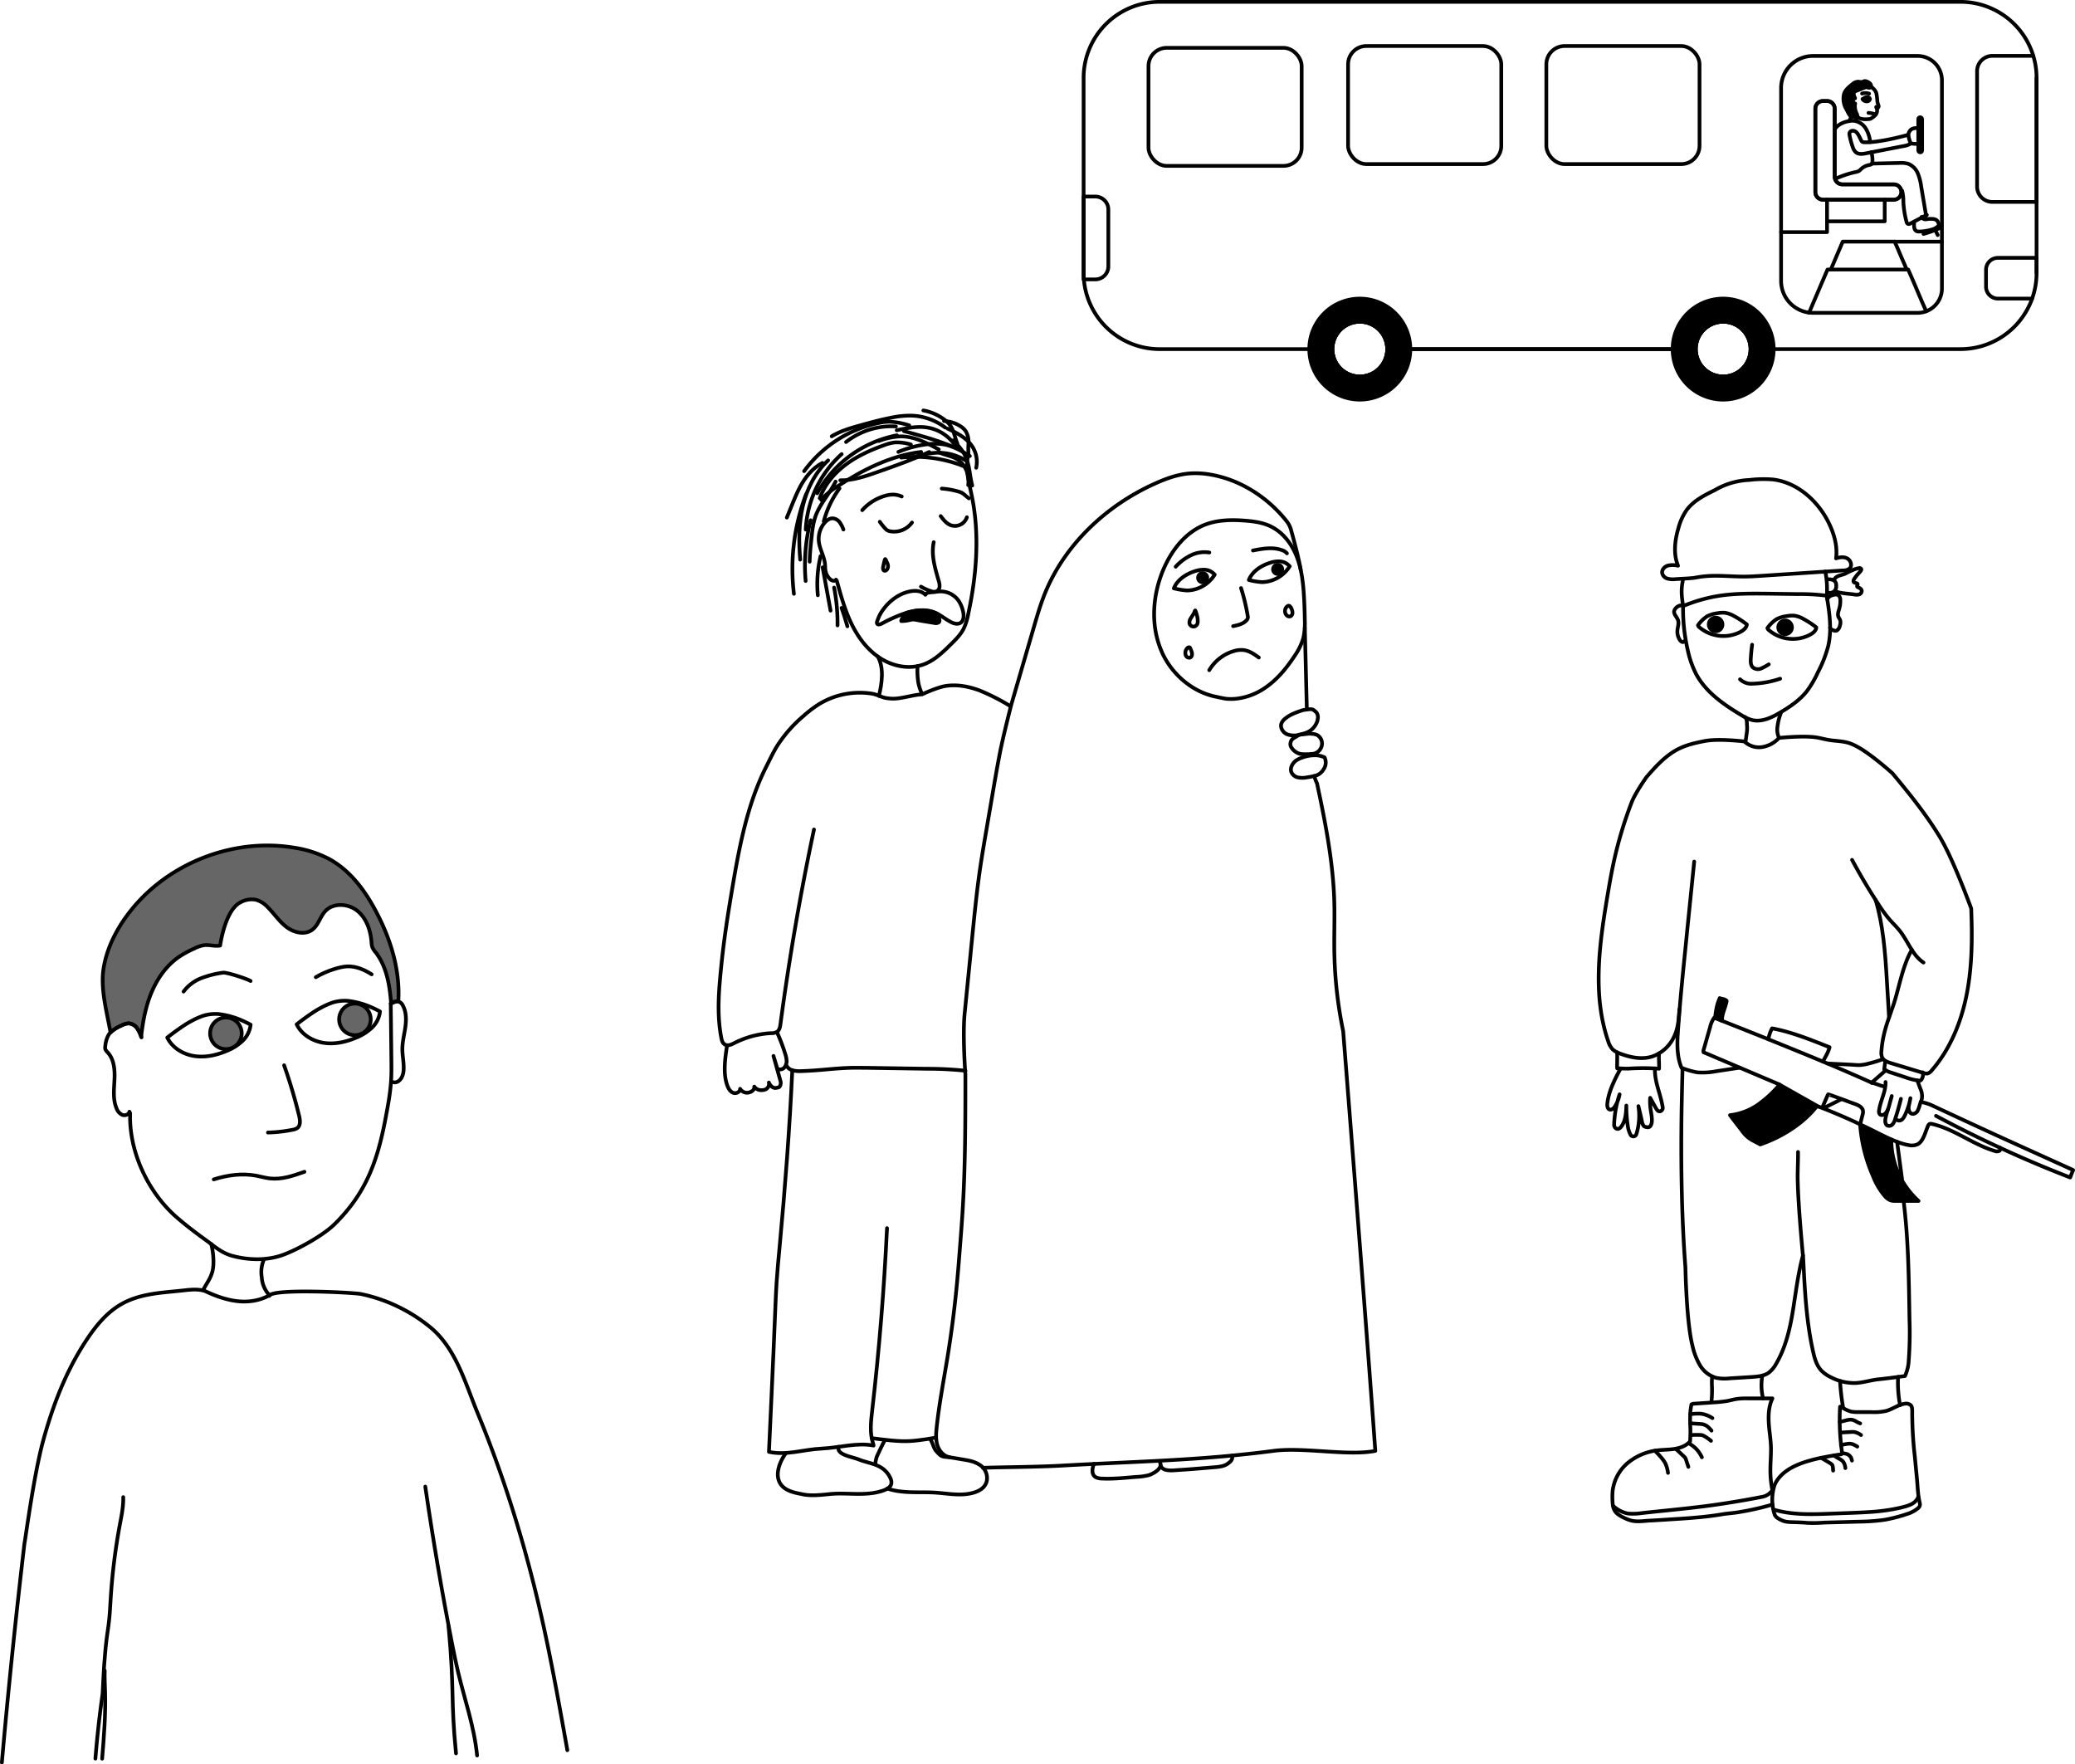 <svg xmlns="http://www.w3.org/2000/svg" viewBox="0 0 1114.63 947.63"><defs><style>.cls-1,.cls-3{fill:none;}.cls-1,.cls-2,.cls-4,.cls-5{stroke:#000;stroke-width:2px;}.cls-1,.cls-2,.cls-4{stroke-linecap:round;stroke-linejoin:round;}.cls-4,.cls-5{fill:#666;}.cls-5{stroke-miterlimit:10;}</style></defs><g id="Layer_2" data-name="Layer 2"><path class="cls-1" d="M528.8,753.55a15.34,15.34,0,0,0-2-3.89,5.08,5.08,0,0,0-3.68-2.11c-1.78-.07-3.38,1.13-4.52,2.5a13.45,13.45,0,0,0-3,9.92c.46,4.26,3,8.11,3.33,12.38.1,1.08.06,2.17.24,3.24a8.15,8.15,0,0,0,2.45,4.61c.91.85,2.6,1.36,3.21.28" transform="translate(-75.75 -469.15)"/><path class="cls-1" d="M577.32,760.36c-1.44,6.84.68,13.87,2.62,20.59a8.86,8.86,0,0,1,.52,3.25,3.1,3.1,0,0,1-1.71,2.64,4.23,4.23,0,0,1-2.82-.16,25.48,25.48,0,0,1-5.46-2.45" transform="translate(-75.75 -469.15)"/><path class="cls-1" d="M592.24,803.25c-1.41,1.46-3.86,1-5.67,0-2.62-1.33-4.89-3.26-7.51-4.58-.32-.16-.66-.31-1-.45-4.81-2-10.11-1.52-15.25,0h0a82.26,82.26,0,0,0-13.38,5.84c-.52.26-1.64.73-2.2.37-.89-.56-.22-1.75.06-2.55a20.48,20.48,0,0,1,3.28-5.88,25.85,25.85,0,0,1,9.71-7.86c3.76-1.62,9.34-2.85,12.57.46a2.4,2.4,0,0,1,1.71-1.17l5.67-.6a11.73,11.73,0,0,1,10.28,4.76C592.38,794.12,594.83,800.54,592.24,803.25Z" transform="translate(-75.75 -469.15)"/><path class="cls-2" d="M580.13,803.33a2.91,2.91,0,0,1-2.54.39l-3.46-.56c-1.93-.31-3.88-.63-5.79-1a9.29,9.29,0,0,0-2.28-.27,11.08,11.08,0,0,0-1.88.34,20.1,20.1,0,0,1-4.3.48c-.11-.94,2-3.94,2.92-4.38h0c5.14-1.56,10.44-2.08,15.25,0,.33.14.67.29,1,.45C579.71,799.79,581,802.44,580.13,803.33Z" transform="translate(-75.75 -469.15)"/><path class="cls-1" d="M548.35,749.39a29.35,29.35,0,0,0,2.93,3.64,5.13,5.13,0,0,0,.88.8,4.76,4.76,0,0,0,1.84.68,11.84,11.84,0,0,0,11.64-4.71" transform="translate(-75.75 -469.15)"/><path class="cls-1" d="M581.07,746.35c1.5,2,3.13,4.06,5.47,4.91a6.76,6.76,0,0,0,8.58-4.29" transform="translate(-75.75 -469.15)"/><path class="cls-1" d="M538.94,743.15a26,26,0,0,1,12.35-7.73,15.55,15.55,0,0,1,3.24-.6,11.61,11.61,0,0,1,5.6,1" transform="translate(-75.75 -469.15)"/><path class="cls-1" d="M581.65,731.57a41.43,41.43,0,0,1,9.24,1.68,7.81,7.81,0,0,1,1.62.64,9.58,9.58,0,0,1,1.16.85l2.52,2.07" transform="translate(-75.75 -469.15)"/><path class="cls-1" d="M550.18,773.41c-.18.82-.22,1.92.57,2.23.61.24,1.28-.26,1.61-.83a3.16,3.16,0,0,0,.39-2,5.82,5.82,0,0,0-.66-1.8c-.12-.24-.56-1.53-.83-1.57S550.28,773,550.18,773.41Z" transform="translate(-75.75 -469.15)"/><path class="cls-1" d="M595.69,714.43c-1.49,6.83.61,13.86,2,20.7,4.43,21,2.67,42.9-1.84,63.87a31.71,31.71,0,0,1-2.46,7.83c-1.64,3.22-4.26,5.82-6.83,8.36-4.25,4.18-8.66,8.47-14.21,10.64-7.62,3-16.55,1.38-23.49-3s-12.06-11.15-15.64-18.5-5.78-15.31-7.94-23.2" transform="translate(-75.75 -469.15)"/><path class="cls-1" d="M526.7,731.45a53.06,53.06,0,0,0-8.45,17.74" transform="translate(-75.75 -469.15)"/><path class="cls-1" d="M524.6,727.83c-3.25,6.64-8.67,12.18-11,19.2a46.73,46.73,0,0,0-1.73,9.41c-.55,4.78-1.1,9.57-1.2,14.38" transform="translate(-75.75 -469.15)"/><path class="cls-1" d="M520.59,716.42c-7,6.49-11.46,15.44-13.63,24.76s-2.18,19-1.37,28.53" transform="translate(-75.75 -469.15)"/><path class="cls-1" d="M508.74,734.65a112.63,112.63,0,0,0-6.52,53.44" transform="translate(-75.75 -469.15)"/><path class="cls-1" d="M511.22,748.6a96.65,96.65,0,0,0-2.71,32.58" transform="translate(-75.75 -469.15)"/><path class="cls-1" d="M516.55,767.8a64.24,64.24,0,0,0-1.48,21.05" transform="translate(-75.75 -469.15)"/><path class="cls-1" d="M517.64,773.87l4.26,23.25" transform="translate(-75.75 -469.15)"/><path class="cls-1" d="M523.81,784.75a100.17,100.17,0,0,1,1.84,20.3" transform="translate(-75.75 -469.15)"/><path class="cls-1" d="M527.83,795.65q1.71,4.89,3.11,9.88" transform="translate(-75.75 -469.15)"/><path class="cls-1" d="M574.91,711.9c-9,4.15-18.35,7.45-27.69,10.74-6.51,2.3-13.19,4.62-20.09,4.48" transform="translate(-75.75 -469.15)"/><path class="cls-1" d="M570.55,711.88c-16.35,1.94-31.48,9.64-45.24,18.69-3.08,2-6.17,4.18-8.37,7.14" transform="translate(-75.75 -469.15)"/><path class="cls-1" d="M565.07,707.89a26.2,26.2,0,0,0-8.68-1.11,24.14,24.14,0,0,0-5.64,1.46c-7.3,2.59-14.45,5.8-20.65,10.44s-11.43,10.8-14,18.09" transform="translate(-75.75 -469.15)"/><path class="cls-1" d="M557.54,702.94a62.36,62.36,0,0,0-42.8,31.13" transform="translate(-75.75 -469.15)"/><path class="cls-1" d="M564.17,697.64a38.61,38.61,0,0,0-10.76-2,29.76,29.76,0,0,0-5.56.68,66.24,66.24,0,0,0-40.14,25.88" transform="translate(-75.75 -469.15)"/><path class="cls-1" d="M527.86,713.05a58.3,58.3,0,0,0-19.28,40.54" transform="translate(-75.75 -469.15)"/><path class="cls-1" d="M517.51,717.79c-5.3,2.75-9.21,7.64-12,12.9s-4.75,10.95-7.1,16.45" transform="translate(-75.75 -469.15)"/><path class="cls-1" d="M588.34,709.42c-8.69-3.73-17.85-6.23-27-8.71" transform="translate(-75.75 -469.15)"/><path class="cls-1" d="M580,710.53c-6.38-3.47-13.11-7-20.37-7A37.9,37.9,0,0,0,547.81,706" transform="translate(-75.75 -469.15)"/><path class="cls-1" d="M590,707.32c-1.41-3.36-1.88-7.19-4.11-10.08a15,15,0,0,0-2.66-2.56,26.42,26.42,0,0,0-11.47-5.08" transform="translate(-75.75 -469.15)"/><path class="cls-1" d="M589.07,708.8a22.28,22.28,0,0,0-14.68-9.94c-5.61-1-11.36.18-16.93,1.37" transform="translate(-75.75 -469.15)"/><path class="cls-1" d="M583.46,698.77a31.61,31.61,0,0,0-18.24-6.39,48.16,48.16,0,0,0-10.22,1c-5.64,1.07-11.18,2.57-16.71,4.1s-10.92,3.08-15.76,6" transform="translate(-75.75 -469.15)"/><path class="cls-1" d="M557,698.2a39.46,39.46,0,0,0-26.78,8.36" transform="translate(-75.75 -469.15)"/><path class="cls-1" d="M594.56,716.5a28,28,0,0,0-14.28-4.19c-5.58-.07-11,1.53-16.38,3.12" transform="translate(-75.75 -469.15)"/><path class="cls-1" d="M596.72,714.08c-4.31-2.61-8.75-5.27-13.7-6.2a30.66,30.66,0,0,0-9.37-.08,57,57,0,0,0-15.32,4.07" transform="translate(-75.75 -469.15)"/><path class="cls-1" d="M596,713.77a51.2,51.2,0,0,1,0-6.67,11.23,11.23,0,0,0-1.5-6.4,9.87,9.87,0,0,0-3-2.72,17.32,17.32,0,0,0-8.63-2.69" transform="translate(-75.75 -469.15)"/><path class="cls-1" d="M593.7,719.66a70.45,70.45,0,0,0-33.83-4.73" transform="translate(-75.75 -469.15)"/><path class="cls-1" d="M580.59,712.27c3.14,1.47,6.8,1.82,9.67,3.78a11.85,11.85,0,0,1,2,1.71,14.36,14.36,0,0,1,3.58,11.91" transform="translate(-75.75 -469.15)"/><path class="cls-1" d="M587.87,705.66c2.42,2.59,4.89,5.23,6.43,8.43,2.36,4.9,2.31,10.59,3.7,15.85" transform="translate(-75.75 -469.15)"/><path class="cls-1" d="M584.76,699.34c5.06,2.41,10.38,5,13.38,9.79a15.15,15.15,0,0,1,2,11.24" transform="translate(-75.75 -469.15)"/><path class="cls-1" d="M547.26,821.77c3.46,6,2.26,14.42.63,21.13" transform="translate(-75.75 -469.15)"/><path class="cls-1" d="M568.65,826.91a38.81,38.81,0,0,0,.49,9.39,29.88,29.88,0,0,0,1.84,5.45" transform="translate(-75.75 -469.15)"/><path class="cls-1" d="M513,914.67q-11,51.86-18,104.47c-.21,1.56-.53,3.31-1.83,4.2a5.92,5.92,0,0,1-3.15.71,49.24,49.24,0,0,0-19.77,5.3c-1.54.79-3.35,1.67-4.9.91s-1.91-2.43-2.2-4c-2.44-12.91-1.19-26,.12-39,1.29-12.76,3.24-25.51,5.36-38.17,3.82-22.74,8-46.66,18.37-67.45l2.23-4.47c1.11-2.22,2.22-4.44,3.49-6.58a71.81,71.81,0,0,1,14.76-17,61.61,61.61,0,0,1,8.51-6.42,42,42,0,0,1,28.3-5.43c2.47.4,4.56,1.7,7,2.24a21.57,21.57,0,0,0,7.89.1c4-.58,7.88-1.77,11.89-2,0,0,8.14-3.88,13.07-4.56,6-.83,12.17.36,17.85,2.5a110.83,110.83,0,0,1,16.22,8.24" transform="translate(-75.75 -469.15)"/><path class="cls-1" d="M493.12,1023.56a96.42,96.42,0,0,1,4.42,11.62,13.49,13.49,0,0,1,.76,3.86,5,5,0,0,1-1.35,3.6,3.1,3.1,0,0,1-3.62.56l-2.09-6.91,3.74,13.42a3.52,3.52,0,0,1-.51,3.15c-.2.25-.63.38-1.9.6-1.66.29-3.34-1.45-3.79-2.89a3.33,3.33,0,0,1-1.67,3.64,4.87,4.87,0,0,1-2.1.45,4.52,4.52,0,0,1-4.08-1.89c.24,2.09-2.2,3.27-4,3.3a4.47,4.47,0,0,1-3.62-2.12c.07,1.72-2.19,2.76-3.79,2.11s-2.51-2.32-3.1-3.93c-2.37-6.51-1.14-14.75-.1-21.6" transform="translate(-75.75 -469.15)"/><path class="cls-1" d="M498,1041.06a5.25,5.25,0,0,0,3.4,2.93,13.91,13.91,0,0,0,4.6.44c8.9-.18,17.75-1.52,26.65-1.75,2.93-.08,5.86,0,8.79,0l31.61.49a202.18,202.18,0,0,1,21.31,1.06" transform="translate(-75.75 -469.15)"/><path class="cls-1" d="M501.35,1044c-1.46,31.84-3.85,62.81-6.79,94.55-.6,6.42-1.22,12.83-1.64,19.26-.34,5.16-.54,10.33-.75,15.51-1,25.44-3.36,75.61-3.36,75.61,9.36,2.07,18.53-1.28,28.1-1.74,9.92-.47,19.21-3.39,28.1-1.64l-.16-.83c-2-5.62-1.3-11.79-.62-17.72q5.67-48.95,8-98.22" transform="translate(-75.75 -469.15)"/><path class="cls-1" d="M544,1241.57c6.43.82,14.57,2,21,1.54,2.87-.18,5.72-.6,8.57-1,1.76-.26,2.78-.52,4.53-.78" transform="translate(-75.75 -469.15)"/><path class="cls-1" d="M498,1249.5c-3.64,4.92-6.37,12.23-2.66,17.1,2.68,3.52,7.52,4.32,11.86,5.19s9.55.3,14-.16c9.61-1,19.18,1.24,28.39-1.72,2.21-.71,4.78-1.91,5-4.22a5,5,0,0,0-.52-2.57,12.83,12.83,0,0,0-4.32-5.3c-3.66-2.59-8.36-3.07-12.53-4.73s-12-2.47-11.08-6.86" transform="translate(-75.75 -469.15)"/><path class="cls-1" d="M551,1242.7c-1.85,3.68-2.16,4.24-4.34,9a30.55,30.55,0,0,0-.75,3.62" transform="translate(-75.75 -469.15)"/><path class="cls-1" d="M575.55,1242.25c1.32,2.24,1.36,3.5,2.69,5.74a17.79,17.79,0,0,0,2.58,2.7c1.44,1.16,3.55.91,5.26,1.19l6.44,1.08c3.2.54,6.41,1,9.22,2.8a8.39,8.39,0,0,1,4.09,8.77c-.81,3.71-4.14,5.61-7.83,6.53-7.08,1.78-14.32-.06-21.62-.32-8.24-.29-16.12.52-24-2.09" transform="translate(-75.75 -469.15)"/><path class="cls-1" d="M787.25,875.94a6.26,6.26,0,0,1-.15,5.83c-.25.43-.53.85-.81,1.25a7.27,7.27,0,0,1-4.19,2.83c-1.46.35-2.94.64-4.42.85a12,12,0,0,1-4.73,0,5,5,0,0,1-3.54-2.9c-.75-2.08.49-4.41,2.15-5.88a11.91,11.91,0,0,1,3.52-1.79,19.07,19.07,0,0,1,8-1.29A12,12,0,0,1,787.25,875.94Z" transform="translate(-75.75 -469.15)"/><path class="cls-1" d="M778.64,863.23a6.31,6.31,0,0,1,1.79.06,7.71,7.71,0,0,1,2.82.61,5.31,5.31,0,0,1,1.56,7.83l0,.06a5.75,5.75,0,0,1-4.71,2.29,25.84,25.84,0,0,1-5.9,0,7.86,7.86,0,0,1-5-3.93,3.13,3.13,0,0,1-.24-1.93,4.24,4.24,0,0,1,.92-2c1.11-1,2.49-1.42,3.6-2.41Z" transform="translate(-75.75 -469.15)"/><path class="cls-1" d="M783.59,855.31a4.47,4.47,0,0,0-.49-3.23A6,6,0,0,0,782,851a4.06,4.06,0,0,0-1.08-.76,3.89,3.89,0,0,0-1.86-.14c-1.64.13-3.48.48-3.48.48-3.46,1.14-7,2.34-9.74,4.76a6,6,0,0,0-1.77,2.42c-.76,2.23.82,4.76,3,5.74a10.73,10.73,0,0,0,6.95.19c.83-.2,1.65-.44,2.47-.68a10,10,0,0,0,7-7C783.5,855.73,783.55,855.52,783.59,855.31Z" transform="translate(-75.75 -469.15)"/><path class="cls-1" d="M781.74,885.93a22,22,0,0,0,1.48,4c4.52,21.17,8.74,42.53,9.29,64.17.22,8.62-.14,17.24,0,25.86a228.17,228.17,0,0,0,4.75,43s12.21,154.4,17.26,225.45c-14.64,2.89-38.51-2.12-54.7,0-39.52,5.19-73.27,5.62-113.07,7.88-13.45.77-30.45.81-43,1.2" transform="translate(-75.75 -469.15)"/><path class="cls-1" d="M776.66,806.31c.28,12,.77,31.71,1.08,43.69" transform="translate(-75.75 -469.15)"/><path class="cls-1" d="M699.83,819.23c-6.14-13.88-5.06-30.29.88-44.25,4.39-10.31,11.83-19.91,22.28-24,6.83-2.66,14.39-2.75,21.7-2.18,4.61.36,9.29,1,13.48,3,6.78,3.19,11.61,9.64,14.28,16.65s3.4,14.58,3.81,22.06q.32,5.84.39,11.68a36.63,36.63,0,0,1-.83,9.81,33.34,33.34,0,0,1-4.74,9.58c-4.28,6.49-9.33,12.62-15.76,17a34.07,34.07,0,0,1-14.08,5.65,26.62,26.62,0,0,1-6.43.26c-1.78-.18-3.54-.65-5.29-1a37.9,37.9,0,0,1-11.77-4.36,42.74,42.74,0,0,1-10-7.93,43.33,43.33,0,0,1-7.27-10.52C700.26,820.19,700,819.72,699.83,819.23Z" transform="translate(-75.75 -469.15)"/><path class="cls-1" d="M774.47,775.3c-.89-5.77-3.88-16.76-5.24-21.64a13.07,13.07,0,0,0-2.39-4.66c-10.12-12.69-24.59-22.08-40.56-24.9a45.36,45.36,0,0,0-11.86-.64c-6.23.56-12.22,2.72-17.93,5.27-26.5,11.82-49.26,33.17-59.85,60.19-2.14,5.44-3.78,11.07-5.42,16.68l-12.31,42.26s-4.32,16.84-6.06,25.8c-1.41,7.25-2.66,14.53-3.91,21.81l-3.25,19c-1.31,7.6-2.61,15.19-3.7,22.82-1.63,11.45-2.77,23-3.92,34.47l-4.13,41.65c-1.19,11.91.39,32.88.39,32.88,0,24.48,0,49-1.51,73.41-.43,7.09-1,14.18-1.55,21.26-.42,5.41-.85,10.82-1.35,16.22q-1.83,19.9-5,39.67c-2.08,12.88-4.59,25.69-6,38.66-.34,3.22-.61,6.54.3,9.65s3.28,6,6.46,6.61" transform="translate(-75.75 -469.15)"/><path class="cls-1" d="M707.3,773.53a26.93,26.93,0,0,1,8.11-6.11,16.77,16.77,0,0,1,9.94-1.52" transform="translate(-75.75 -469.15)"/><path class="cls-1" d="M748.81,764.82c5.18-1,10.66-2,15.62-.16a5.57,5.57,0,0,1,2.62,1.69" transform="translate(-75.75 -469.15)"/><path class="cls-1" d="M742.4,785A106.55,106.55,0,0,1,746,800a3.08,3.08,0,0,1,.06,1,2.59,2.59,0,0,1-.72,1.3c-1.79,2-4.59,2.61-7.2,3.15" transform="translate(-75.75 -469.15)"/><path class="cls-1" d="M725.33,829.09a22.78,22.78,0,0,1,13.08-10.21,13.34,13.34,0,0,1,5.5-.57c3,.42,5.59,2.23,8.05,4" transform="translate(-75.75 -469.15)"/><path class="cls-1" d="M769.71,796.64a4,4,0,0,1,.31,2,2.2,2.2,0,0,1-.5,1.08,1.67,1.67,0,0,1-.68.47,2,2,0,0,1-2.09-.75,3.37,3.37,0,0,1-.38-3.6c.36-.69,1.26-1.73,2.13-1.2A4.23,4.23,0,0,1,769.71,796.64Z" transform="translate(-75.75 -469.15)"/><path class="cls-1" d="M719.14,803a3.66,3.66,0,0,1-.34,1.5,2.2,2.2,0,0,1-4.11-.61,4,4,0,0,1,.74-2.7c.42-.71.9-1.38,1.32-2.09.2-.36.4-.71.57-1.09s.21-.89.48-1a5.07,5.07,0,0,1,.53,1.39c.17.5.32,1,.45,1.51A11.12,11.12,0,0,1,719.14,803Z" transform="translate(-75.75 -469.15)"/><path class="cls-1" d="M715.05,822.33a1.91,1.91,0,0,1-2.25-1,3.61,3.61,0,0,1,.07-3.14c.27-.56.93-1.47,1.67-1.38.4,0,.55.41.69.74.23.58.49,1.16.67,1.76C716.21,820.34,716.21,821.83,715.05,822.33Z" transform="translate(-75.75 -469.15)"/><path class="cls-1" d="M728.26,777.77A18.07,18.07,0,0,1,716,786.05a18.61,18.61,0,0,1-2.59.24,38.09,38.09,0,0,1-7.1-1.16c1.86-4.57,6.39-7.58,11.08-9.12a14.87,14.87,0,0,1,5.35-.87,7.36,7.36,0,0,1,4.92,2.05Z" transform="translate(-75.75 -469.15)"/><circle cx="646.03" cy="310.29" r="3.47"/><path class="cls-1" d="M768.55,773.28a18.09,18.09,0,0,1-12.27,8.28,17.47,17.47,0,0,1-2.6.25,37.93,37.93,0,0,1-7.09-1.16c1.86-4.58,6.39-7.58,11.08-9.12a14.66,14.66,0,0,1,5.35-.88,7.39,7.39,0,0,1,4.92,2.06Z" transform="translate(-75.75 -469.15)"/><circle cx="686.32" cy="305.8" r="3.47"/><path class="cls-1" d="M663.47,1255.34c-1.08,2.18-1.59,5.94,1,7.27a8,8,0,0,0,3.29.67c6.16.29,12.33-.43,18.48-.9a33.22,33.22,0,0,0,6.37-.87c2.59-.71,8.7-4.11,5.82-7.53" transform="translate(-75.75 -469.15)"/><path class="cls-1" d="M699.09,1255.91c1,3.94,6.69,2.94,9.64,2.78,6.56-.37,13.13-1,19.68-1.52,2.28-.19,4.83-.45,6.75-1.81,1.62-1.15,2.88-2.19,2.53-4.52" transform="translate(-75.75 -469.15)"/><path class="cls-1" d="M975.89,780.19a11.77,11.77,0,0,1-4.39-.26,4,4,0,0,1-2.88-3c-.25-1.82,1.31-3.48,3.06-4a11.86,11.86,0,0,1,5.46.07c-2.62-6.38-1.72-13.68.23-20.3a30.55,30.55,0,0,1,4.38-9.58c3.73-5.07,9.6-8,15.25-10.78a39.61,39.61,0,0,1,18.34-5.39,63.48,63.48,0,0,1,12.55-.29c13.77,1.52,25.27,12.23,30.94,24.87,2.47,5.48,4,11.56,3.2,17.52,2-.66,4.33-1,6.16.12s2.63,3.91,1.08,5.35a5.41,5.41,0,0,1-3.4,1l-26.6,1.76-17.49,1.15c-2.69.17-5.38.35-8.07.39-5.38.07-10.74-.41-16.12-.41a58.16,58.16,0,0,0-7.92.46c-1.61.21-3.19.58-4.8.75C981.89,779.88,978.88,780,975.89,780.19Z" transform="translate(-75.75 -469.15)"/><path class="cls-1" d="M1056.17,776.11c1.46,5.5.92,13,.92,13a110.28,110.28,0,0,0-15.53-.88L1025,788c-8.75-.08-17.54-.16-26.18,1.22a83.27,83.27,0,0,0-18.94,5.45c-.87-5.72-1.24-8.79,0-14.44" transform="translate(-75.75 -469.15)"/><path class="cls-1" d="M1061.47,786.28a3.8,3.8,0,0,0,1.82,1c2.75.62,5.7.77,8.49,1.15a5.71,5.71,0,0,0,2.57,0,2,2,0,0,0,1.47-1.9c-.08-1-1-1.55-1.9-1.91-.22-.1-.47-.21-.55-.43-.17-.4.28-.81.24-1.23-.08-.84-1.55-.52-2.06-1.18a1.3,1.3,0,0,1,0-1.28,16.67,16.67,0,0,1,2.69-3.5c.06-.07.11-.14.17-.2,1.11-1.19,1.88-2.11.32-2.57a15.83,15.83,0,0,0-3,.77c-1.44.63-3.22,1.41-4.59,2.18-1.91,1-4.51.91-5.78,2.76a6.29,6.29,0,0,0-.52.91" transform="translate(-75.75 -469.15)"/><path class="cls-1" d="M1057.09,780.34a8,8,0,0,1,3.76.44,7.49,7.49,0,0,1,1,1.27,3.7,3.7,0,0,1,.26,1.51,4.65,4.65,0,0,1-.4,2.37,3.1,3.1,0,0,1-1.8,1.43,5.11,5.11,0,0,1-2.33.15" transform="translate(-75.75 -469.15)"/><path class="cls-1" d="M979.85,794.38a98.65,98.65,0,0,0,2.52,24,51.66,51.66,0,0,0,4.54,12.88c5.23,9.69,14.71,16.28,24.16,21.92a21.6,21.6,0,0,0,5.7,2.66c5.31,1.33,10.74-1.31,15.45-4.11,5.21-3.09,10.34-6.56,14.1-11.32a55.36,55.36,0,0,0,6-10.26,66.47,66.47,0,0,0,5.49-14c2.08-9,.61-18.34-.87-27.42" transform="translate(-75.75 -469.15)"/><path class="cls-1" d="M1057.3,791c.79-1.82,3.07-2.42,4.77-2.54a2.41,2.41,0,0,1,1.9,1.28,4.13,4.13,0,0,1,.36,1.81,15.67,15.67,0,0,1-.58,4.52c-.4,1.41-1,2.91-.49,4.28.26.69.79,1.27,1,2a4.8,4.8,0,0,1-.14,2.75,4.18,4.18,0,0,1-1.67,2.7c-1,.52-3.71-.56-3.63-1.65" transform="translate(-75.75 -469.15)"/><path class="cls-1" d="M979.85,794.71c-1.18-1.18-4.19.41-4.8,2.64-.26,1.76,1.49,3.14,2.06,4.83.63,1.85-.2,3.85-.32,5.8a8,8,0,0,0,1.26,4.79,2.64,2.64,0,0,0,1.23,1.13,1.15,1.15,0,0,0,1.45-.52" transform="translate(-75.75 -469.15)"/><path class="cls-1" d="M1016.93,815.44c-.33,2.49-.57,5-.71,7.51-.1,1.65-.07,3.51,1.11,4.65a4.34,4.34,0,0,0,4.42.6,30.93,30.93,0,0,0,4.12-2.22" transform="translate(-75.75 -469.15)"/><path class="cls-1" d="M1010.45,834a8.86,8.86,0,0,0,4.89,2.33,14.69,14.69,0,0,0,2.57,0,51.25,51.25,0,0,0,14.09-2.65" transform="translate(-75.75 -469.15)"/><path class="cls-1" d="M1025.56,807.27a19.94,19.94,0,0,0,22.47,2.79c1.48-.8,3-1.93,3.35-3.57l0-.41a48.34,48.34,0,0,0-6.74-4.43,14.12,14.12,0,0,0-4.9-1.82,14.88,14.88,0,0,0-4.1.22,16.14,16.14,0,0,0-5.58,1.65,18,18,0,0,0-4.92,4.81Z" transform="translate(-75.75 -469.15)"/><circle cx="958.91" cy="336.94" r="4.68"/><path class="cls-1" d="M988.22,805.72a20,20,0,0,0,22.48,2.8c1.47-.8,2.94-1.94,3.35-3.57l.05-.42a48.75,48.75,0,0,0-6.75-4.43,14.1,14.1,0,0,0-4.9-1.81,14.8,14.8,0,0,0-4.09.21,16.23,16.23,0,0,0-5.58,1.65,18.19,18.19,0,0,0-4.92,4.82Z" transform="translate(-75.75 -469.15)"/><circle cx="921.58" cy="335.4" r="4.68"/><path class="cls-3" d="M1013.13,854.25c2.65,3.84,2.61,9.16,1.07,13.57" transform="translate(-75.75 -469.15)"/><path class="cls-1" d="M1013.13,854.25c1.26,1.38.91,3.18,1.1,5a17.55,17.55,0,0,1-.25,4.09l-.58,4.23" transform="translate(-75.75 -469.15)"/><path class="cls-1" d="M1032.33,852.24a30.62,30.62,0,0,0-1.75,7,11,11,0,0,0,.8,6.23" transform="translate(-75.75 -469.15)"/><path class="cls-1" d="M1070.63,931q6.52,12.15,14.09,23.72a73.89,73.89,0,0,0,6,8.24c1.86,2.13,3.92,4.07,5.66,6.29,4.36,5.57,6.71,13,12.61,16.87" transform="translate(-75.75 -469.15)"/><path class="cls-1" d="M1083.25,952.46c4,13,5.21,28.61,6,42.2q.62,10.37,1.24,20.72" transform="translate(-75.75 -469.15)"/><path class="cls-1" d="M977.86,1011.25c-.32,5.56-.7,10.58-3.11,15.23a20.24,20.24,0,0,1-11.49,10.12c-5.61,1.77-11.74.51-17.23-1.58a11.13,11.13,0,0,1-4.07-2.32,11.66,11.66,0,0,1-2.4-4.5c-8.39-24.56-4.75-51.43-.48-77,1.11-6.64,2.25-13.29,3.71-19.87a215.77,215.77,0,0,1,9.4-31.16c2-5.25,8-13.64,8-13.64,5-5.75,10.28-11.63,17.1-15.09,4.48-2.27,9.45-3.39,14.38-4.32,7.44-1.41,21.11.27,21.11.27a11.39,11.39,0,0,0,9.59,3,15.69,15.69,0,0,0,9-4.9s14-1.49,20.93-.13c2,.38,3.88.89,5.85,1.22,3.76.62,7.68.54,11.29,1.8a29.14,29.14,0,0,1,3.65,1.65c7.35,3.8,19.17,14.39,19.17,14.39,9.07,10.87,18,21.95,25.36,34s17,38.67,17,38.67c.6,15.29.56,30.71-2.34,45.74s-8.83,29.72-18.88,41.26a4.36,4.36,0,0,1-2.21,1.62,4.51,4.51,0,0,1-2.23-.28l-17.3-5.23c-1.93-.58-4.08-1.35-4.92-3.19a6.8,6.8,0,0,1-.34-3.3,59.56,59.56,0,0,1,2-11.48c1.42-5.24,3.54-10.26,5.12-15.45,2.6-8.55,4.65-19.79,9.22-27.47" transform="translate(-75.75 -469.15)"/><path class="cls-1" d="M944.4,1034.34c.21,2.42-.12,8.75.1,8.65a14.71,14.71,0,0,1,2,0,37.88,37.88,0,0,0,4.17.1,117.79,117.79,0,0,1,16.27.06c.12-2.67-.23-5.72,0-8.22" transform="translate(-75.75 -469.15)"/><path class="cls-1" d="M946,1043.55c-3.05,5.81-6.15,11.8-6.84,18.33-.13,1.24.06,2.85,1.26,3.2,1,.3,2-.52,2.59-1.35a17,17,0,0,0,2.73-6.82,57.71,57.71,0,0,0-2.93,16.26,2.29,2.29,0,0,0,1.13,2.12c1.14.6,2.19-.29,2.84-1.21,2.23-3.16,2.46-7.26,2.6-11.12a66.8,66.8,0,0,0,.77,10.85,14,14,0,0,0,1.51,4.87,1.7,1.7,0,0,0,3.08-.32,33.12,33.12,0,0,0,1.12-15.09l1.58,6.71c.26,1.12.54,3.88,1.92,4.32,2,.65,2.68.19,3.25-.9,1.16-2.24,0-6.5-.24-8.8a28.06,28.06,0,0,1-.19-5.8l3.07,5.53c.51.92,1.27,2,2.38,1.67a1.91,1.91,0,0,0,1.28-2.16c-1.34-8-4.3-13-4.2-20.84" transform="translate(-75.75 -469.15)"/><path class="cls-2" d="M1000.68,1017.41c.29-4.65,1.5-5.76,2.54-10.31v-.47c-1.29-1.07-2.16-.8-3.72-1.4-.36,1.12-.76,1.87-1.13,3.09a39,39,0,0,0-1.29,7.68" transform="translate(-75.75 -469.15)"/><path class="cls-1" d="M1054.94,1039.32c1.38-2.58,2.91-5,3.6-7.71-9.54-3.77-20.45-8.25-30.89-10.13a19.78,19.78,0,0,0-2,5.86" transform="translate(-75.75 -469.15)"/><path class="cls-1" d="M1054.64,1064l3.07-7.07c.11-.24,12.52,4.51,13.66,4.88,2.65.85,5.81,2.12,5.05,5.5-.48,2.1-1,3.58-1.43,5.69" transform="translate(-75.75 -469.15)"/><path class="cls-1" d="M1055.39,1064.25c2.55-1.14,7-3.56,9.56-4.74" transform="translate(-75.75 -469.15)"/><path class="cls-2" d="M1075,1073.63a83.75,83.75,0,0,0,7,27.49,36.51,36.51,0,0,0,6.32,10.55,7.51,7.51,0,0,0,3.11,2.22,8.78,8.78,0,0,0,2.75.27l12.15,0a44.17,44.17,0,0,1-14.61-32.93" transform="translate(-75.75 -469.15)"/><path class="cls-1" d="M1081.16,1050.65q-13-5.84-26.21-11.33c-9.74-4.08-19.51-8-29.31-12q-13.8-5.53-27.68-11c-.39-.16-1.42-.54-1.42-.54a14.65,14.65,0,0,0-2.19,5.09l-3.6,12.62.08.82,40.84,17.34" transform="translate(-75.75 -469.15)"/><path class="cls-1" d="M1149.85,1085.35c.76.38.5,1.65-.26,2a3.33,3.33,0,0,1-2.46-.06c-11.74-3.51-21.72-11.85-33.68-14.49a2,2,0,0,0-1.1,0,2.06,2.06,0,0,0-1,1.24c-1.3,2.92-2.48,8.29-5.63,9.75a7.53,7.53,0,0,1-4.33.46c-4.17-.66-8.54-2.54-12.34-4.33-4.71-2.21-7.16-3.62-12-5.89q-12-5.79-24.46-10.55" transform="translate(-75.75 -469.15)"/><path class="cls-1" d="M1088.43,1039.32l-.53,4.16a12.65,12.65,0,0,0,3.94,1.82l7.43,2.45a33.66,33.66,0,0,0,7.17,1.81,1.79,1.79,0,0,0,.89-.07,1.54,1.54,0,0,0,.65-.64,4.76,4.76,0,0,0,.61-3.73" transform="translate(-75.75 -469.15)"/><path class="cls-1" d="M1088.74,1044l-7.58,6.62" transform="translate(-75.75 -469.15)"/><path class="cls-1" d="M1081.16,1050.65c2.42.49,4.33,1.58,6.75,2.07" transform="translate(-75.75 -469.15)"/><path class="cls-1" d="M1088.61,1050.3c.17,5.21-2.75,10-3.47,15.19a2.44,2.44,0,0,0,.49,2.24,1.92,1.92,0,0,0,2.1,0c1.66-.89,2.31-2.9,2.8-4.72l1.41-5.17" transform="translate(-75.75 -469.15)"/><path class="cls-1" d="M1089.88,1065.15a34.39,34.39,0,0,0-1.33,4.87c-.23,1.36-.12,3.07,1.11,3.68a2.44,2.44,0,0,0,2.72-.69,7,7,0,0,0,1.35-2.67c1.19-3.63,2.24-7.32,3.14-11" transform="translate(-75.75 -469.15)"/><path class="cls-1" d="M1105.79,1049.49a46.4,46.4,0,0,0,1.72,4.84,9.27,9.27,0,0,1,.6,5,26,26,0,0,1-1,2.81,16.82,16.82,0,0,1-1.34,3.76c-.71,1.12-2.22,1.92-3.39,1.28s-1.31-2-1.41-3.28l1-4.92a34.41,34.41,0,0,1-3.1,9.44,6.6,6.6,0,0,1-1.18,1.8,2.56,2.56,0,0,1-1.93.8,3.87,3.87,0,0,1-1.6-.66" transform="translate(-75.75 -469.15)"/><path class="cls-1" d="M1107.5,1061a25.25,25.25,0,0,1,7,2.3s25.86,12.07,39.82,18.39l9.75,4.42,25.3,11.46-1.59,4a644.83,644.83,0,0,1-72.06-33.09" transform="translate(-75.75 -469.15)"/><path class="cls-1" d="M1010.31,1042.6l-12.66,1.91a38.78,38.78,0,0,1-10.13.61,42.57,42.57,0,0,1-8.5-2.47c-2.7-6.38-2.36-13.58-1.87-20.48,1.06-15.1,2.59-30.16,4.12-45.22l1-10.05,3.56-35" transform="translate(-75.75 -469.15)"/><path class="cls-1" d="M1044.25,1143.46c-2.64,9.48-3.94,20.78-5.54,30.49s-4,19.49-9,27.91a14.89,14.89,0,0,1-3.94,4.62c-2.59,1.8-5.91,2-9.05,2.24l-12,.74a22.87,22.87,0,0,1-7.25-.32,15,15,0,0,1-8.6-6.82,36.16,36.16,0,0,1-4-10.46c-3.27-12.93-3.73-41.55-3.78-42.21-1.93-25.34-2.36-51-2.14-76.36.09-10.2.35-20.09.61-30.29" transform="translate(-75.75 -469.15)"/><path class="cls-1" d="M1098.31,1114.16c2.66,21.53,2.81,42.12,3.17,63.81a199.59,199.59,0,0,1-.42,21.88,22.67,22.67,0,0,1-2,8.35s-9.36,1.28-14.17,1.76c-4.21.43-8.29,1.83-12.51,2a27.13,27.13,0,0,1-13.12-3.1,17.79,17.79,0,0,1-5.22-3.69c-2.52-2.75-3.56-6.53-4.37-10.17-3.66-16.38-4.48-33.24-5.28-50,0,0-2.85-28.7-3-43.75,0-4.45.28-8.91.21-13.37" transform="translate(-75.75 -469.15)"/><path class="cls-1" d="M1097.44,1102.25l-2.64-19.83" transform="translate(-75.75 -469.15)"/><path class="cls-1" d="M1057.35,1040.33c3.51.25,11.14.52,14.66.77a24.64,24.64,0,0,0,2.72.1,22.92,22.92,0,0,0,4.85-.84,71.28,71.28,0,0,0,7.3-2.2" transform="translate(-75.75 -469.15)"/><path class="cls-1" d="M995.09,1222.05a63,63,0,0,0,.29-7.89,35.71,35.71,0,0,1,.09-5.73" transform="translate(-75.75 -469.15)"/><path class="cls-1" d="M1022.82,1220.21a29.25,29.25,0,0,1-.39-12.25" transform="translate(-75.75 -469.15)"/><path class="cls-1" d="M1065.86,1225.39a127.2,127.2,0,0,1-1.7-14.57" transform="translate(-75.75 -469.15)"/><path class="cls-1" d="M1096.41,1223.85a64.16,64.16,0,0,1-1.07-15.15" transform="translate(-75.75 -469.15)"/><path class="cls-1" d="M1027.88,1277.23a148.42,148.42,0,0,1-18.41,4.14c-2.88.48-5.83.62-8.69,1.11-3.06.52-6.14.93-9.23,1.27-6.24.68-12.51,1.08-18.78,1.46-3.48.22-7,.47-10.45.63-3.32.15-6.82.8-10.11.05a19.94,19.94,0,0,1-3.86-1.44,17.36,17.36,0,0,1-3.72-2.2c-2.27-1.89-2.61-4.28-2.7-7.09a38.12,38.12,0,0,1,.1-5.45,23.28,23.28,0,0,1,8.45-15.11,30.57,30.57,0,0,1,16.22-6.54c3-.32,6.06-.27,9-.79s6-1.7,7.93-4c0,0,.23-4.33.14-6.76-.17-4.37-.33-8.81.59-13.09l.88-.32,11.05-.73a64.88,64.88,0,0,0,7.11-.74c2.06-.38,4.08-1,6.15-1.21a39.18,39.18,0,0,1,5-.19l12.39,0,.91,0c-1.88,3.88-2.2,8.34-2,12.65s1,8.58,1.18,12.89c.18,4.75-.37,9.5-.27,14.25a52.29,52.29,0,0,0,1,9.17" transform="translate(-75.75 -469.15)"/><path class="cls-1" d="M1064.86,1250.22c-7,1.12-14.09,2.26-20.8,4.61-6.18,2.17-12.39,5.79-15,11.79a25.4,25.4,0,0,0-.08,15.81,3.78,3.78,0,0,0,1.57,2,14.27,14.27,0,0,0,4,1.87,17.87,17.87,0,0,0,3.51.37c2.84.1,5.72.15,8.53.41a76.82,76.82,0,0,0,9.1-.16l18.85-.5a105.65,105.65,0,0,0,13.65-1,87.69,87.69,0,0,0,13.2-3.52,17,17,0,0,0,4.81-2.83,2.5,2.5,0,0,0,.84-2.49c-1.19-5.22-1.07-8-1.63-13.87l-1.1-11.49a205.76,205.76,0,0,1-1.37-23.92c0-1.21,0-2.58-.83-3.45a3.74,3.74,0,0,0-3.23-.75c-3.47.5-6.4,2.84-9.77,3.81a29.44,29.44,0,0,1-8.33.66l-6.84,0a19.43,19.43,0,0,1-3.81-.26,16.08,16.08,0,0,1-5.43-2.7l-.52.08a122.17,122.17,0,0,0,1.13,25Z" transform="translate(-75.75 -469.15)"/><path class="cls-1" d="M1054,1252.14c1.35.78,3.4,2,4.74,2.82a3.83,3.83,0,0,1,1.1.84c.51.64.51,1.45.62,3.21" transform="translate(-75.75 -469.15)"/><path class="cls-1" d="M1061,1250.85c1.6,1.6,4,1.92,5.17,3.86a7.69,7.69,0,0,1,.86,2.94" transform="translate(-75.75 -469.15)"/><path class="cls-1" d="M1065.34,1249.72c3,0,4.18,1.2,4.87,2.57l.36,1.33" transform="translate(-75.75 -469.15)"/><path class="cls-1" d="M1064.67,1245.31a29.43,29.43,0,0,1,4.2-.75,5.26,5.26,0,0,1,2.73.55,15.63,15.63,0,0,1,1.82,1" transform="translate(-75.75 -469.15)"/><path class="cls-1" d="M1064.51,1238.57l5.6-.31a10.68,10.68,0,0,1,1.6,0,9.18,9.18,0,0,1,3.73,1.65" transform="translate(-75.75 -469.15)"/><path class="cls-1" d="M1064,1232.77c2.36-.19,4.68-1.57,7-1,1.44.38,2.59,1.5,4,1.89" transform="translate(-75.75 -469.15)"/><path class="cls-1" d="M983.74,1228.75a22.6,22.6,0,0,1,4-.33,11.85,11.85,0,0,1,2.38.14,14.79,14.79,0,0,1,5.48,2.26" transform="translate(-75.75 -469.15)"/><path class="cls-1" d="M983.74,1233.59c1.59.14,4.15.28,6,.41a6.82,6.82,0,0,1,3.6,1.62,21.41,21.41,0,0,1,1.77,1.92" transform="translate(-75.75 -469.15)"/><path class="cls-1" d="M984.25,1239.9a39.76,39.76,0,0,1,5.61,0,5,5,0,0,1,1.44.62,26.54,26.54,0,0,1,3.55,2.48" transform="translate(-75.75 -469.15)"/><path class="cls-1" d="M982.82,1244.32a15.72,15.72,0,0,1,7.12,7.53" transform="translate(-75.75 -469.15)"/><path class="cls-1" d="M976.09,1247.47l4,3.72a4,4,0,0,1,1.42,2.22l1.18,3.57" transform="translate(-75.75 -469.15)"/><path class="cls-1" d="M964.69,1248.33c1.83,1.79,4.71,4.77,5.78,7.1a18.75,18.75,0,0,1,1.29,4.79" transform="translate(-75.75 -469.15)"/><path class="cls-1" d="M942.12,1277.79a16.26,16.26,0,0,0,8.07,4.27,32,32,0,0,0,7.51-.24c13-1.45,26-2.55,38.92-4.38q8.45-1.2,16.86-2.69c2.8-.5,5.59-1,8.39-1.57a8.43,8.43,0,0,0,5.74-3.35" transform="translate(-75.75 -469.15)"/><path class="cls-1" d="M1028.63,1280c10.45,3,21,2.48,31.86,2.08l7.36-.27c3.84-.14,7.67-.28,11.5-.53a102.72,102.72,0,0,0,17.12-2.31c4.07-1,8.14-1.92,9.69-5.8" transform="translate(-75.75 -469.15)"/><path class="cls-2" d="M1052.54,1063.49l-.75-.28c-7.51,9.56-19,16.7-30.51,20.62l-3.29-1.76a16.35,16.35,0,0,1-6.55-5.67q-3.23-4.11-6.38-8.29A32.78,32.78,0,0,0,1022,1061a58.33,58.33,0,0,0,9.68-9.29Z" transform="translate(-75.75 -469.15)"/><path class="cls-2" d="M806.2,629.53a27.13,27.13,0,1,0,27.13,27.13A27.13,27.13,0,0,0,806.2,629.53Zm0,41.86a14.73,14.73,0,1,1,14.73-14.73A14.72,14.72,0,0,1,806.2,671.39Z" transform="translate(-75.75 -469.15)"/><path class="cls-1" d="M820.93,656.66a14.73,14.73,0,1,1-14.73-14.73A14.73,14.73,0,0,1,820.93,656.66Z" transform="translate(-75.75 -469.15)"/><path class="cls-1" d="M820.93,656.66a14.73,14.73,0,1,1-14.73-14.73A14.73,14.73,0,0,1,820.93,656.66Z" transform="translate(-75.75 -469.15)"/><path class="cls-2" d="M1001.38,629.53a27.13,27.13,0,1,0,27.13,27.13A27.13,27.13,0,0,0,1001.38,629.53Zm0,41.86a14.73,14.73,0,1,1,14.73-14.73A14.72,14.72,0,0,1,1001.38,671.39Z" transform="translate(-75.75 -469.15)"/><path class="cls-1" d="M1016.11,656.66a14.73,14.73,0,1,1-14.73-14.73A14.72,14.72,0,0,1,1016.11,656.66Z" transform="translate(-75.75 -469.15)"/><path class="cls-1" d="M1016.11,656.66a14.73,14.73,0,1,1-14.73-14.73A14.72,14.72,0,0,1,1016.11,656.66Z" transform="translate(-75.75 -469.15)"/><line class="cls-1" x1="757.58" y1="187.51" x2="898.5" y2="187.51"/><path class="cls-1" d="M779.08,656.66H698.69a40.85,40.85,0,0,1-40.86-40.85V511a40.86,40.86,0,0,1,40.86-40.86h430.19A40.85,40.85,0,0,1,1169.73,511v104.8a40.85,40.85,0,0,1-40.85,40.85H1028.51" transform="translate(-75.75 -469.15)"/><line class="cls-1" x1="898.5" y1="187.51" x2="757.58" y2="187.51"/><path class="cls-1" d="M582.08,105.56h6.29a7,7,0,0,1,7,7v30.5a7,7,0,0,1-7,7h-6.29a0,0,0,0,1,0,0V105.56A0,0,0,0,1,582.08,105.56Z"/><rect class="cls-1" x="830.65" y="24.72" width="82.29" height="63.41" rx="9.8"/><rect class="cls-1" x="724.15" y="24.72" width="82.29" height="63.41" rx="9.8"/><rect class="cls-1" x="616.93" y="25.69" width="82.29" height="63.41" rx="9.8"/><path class="cls-1" d="M1169.73,511v66.6H1146a8.22,8.22,0,0,1-8.22-8.23v-62a8.22,8.22,0,0,1,8.22-8.22h22" transform="translate(-75.75 -469.15)"/><path class="cls-1" d="M1169.73,615.81v-8.18H1149a6.41,6.41,0,0,0-6.42,6.41v9.08a6.41,6.41,0,0,0,6.42,6.41h18.33" transform="translate(-75.75 -469.15)"/><path class="cls-1" d="M1105.84,499.2h-56.16a17.18,17.18,0,0,0-17.18,17.18V620a17.18,17.18,0,0,0,17.18,17.18h56.16a13.06,13.06,0,0,0,13.06-13.07V512.27A13.07,13.07,0,0,0,1105.84,499.2ZM1093,576.4h-38a4.11,4.11,0,0,1-4.11-4.12V527.51a4.11,4.11,0,0,1,4.11-4.11h2.18a4.11,4.11,0,0,1,4.11,4.11v36.55a4.12,4.12,0,0,0,4.12,4.11H1093a4.11,4.11,0,0,1,4.11,4.11h0A4.11,4.11,0,0,1,1093,576.4Z" transform="translate(-75.75 -469.15)"/><path class="cls-1" d="M1047.51,637.15c3.06-7.34,6.85-15.89,9.92-23.23h43.33c3.22,7.1,6.45,15.3,9.68,22.4" transform="translate(-75.75 -469.15)"/><path class="cls-1" d="M1059.22,613.92c2-4.73,4.41-10.24,6.39-15h27.9c2.08,4.58,4.16,9.86,6.23,14.43" transform="translate(-75.75 -469.15)"/><path class="cls-1" d="M1097.12,572.28h0a4.11,4.11,0,0,1-4.11,4.12h-38a4.11,4.11,0,0,1-4.11-4.12V527.51a4.11,4.11,0,0,1,4.11-4.11h2.18a4.11,4.11,0,0,1,4.11,4.11v36.55a4.12,4.12,0,0,0,4.12,4.11H1093A4.11,4.11,0,0,1,1097.12,572.28Z" transform="translate(-75.75 -469.15)"/><polyline class="cls-1" points="981.43 118.87 1012.41 118.87 1012.41 107.25"/><line class="cls-1" x1="1017.76" y1="129.8" x2="1043.15" y2="129.8"/><polyline class="cls-1" points="956.74 124.68 981.43 124.68 981.43 107.25"/><rect class="cls-2" x="1030.45" y="62.96" width="2.05" height="18.88" rx="1.02"/><path class="cls-1" d="M1061.3,538.77c1.23-2.59,4.83-4.11,7.65-4.59a9.88,9.88,0,0,1,3-.11,8.91,8.91,0,0,1,6.08,4.17,16.8,16.8,0,0,1,2.29,7.19" transform="translate(-75.75 -469.15)"/><path class="cls-1" d="M1071.16,548.61a5.86,5.86,0,0,0,1.55,2.35c1.48,1.2,3.63.9,5.5.53l19.86-3.85a10.56,10.56,0,0,0,4.12-1.4,16.28,16.28,0,0,1-1.35-4.69s-15.62,4.41-23.78,4a1.92,1.92,0,0,1-1-.24,1.87,1.87,0,0,1-.53-.74l-1-2a8.62,8.62,0,0,0-1.46-2.28,2.83,2.83,0,0,0-2.44-.9,1.74,1.74,0,0,0-1.44,1.95A42.64,42.64,0,0,0,1071.16,548.61Z" transform="translate(-75.75 -469.15)"/><path class="cls-1" d="M1100.84,541.55a4.16,4.16,0,0,1,1.73-3,5.14,5.14,0,0,1,3-.58" transform="translate(-75.75 -469.15)"/><path class="cls-1" d="M1102.32,546.16a10.44,10.44,0,0,0,4.24.09" transform="translate(-75.75 -469.15)"/><path class="cls-1" d="M1081,550.87a15,15,0,0,1,.55,5.16,2.13,2.13,0,0,1-.26,1c-.36.56-1.11.67-1.76.8a8.45,8.45,0,0,0-4.12,2.17,7.1,7.1,0,0,1-1.13,1,5.67,5.67,0,0,1-1.91.59,55.11,55.11,0,0,0-10.46,3.48" transform="translate(-75.75 -469.15)"/><path class="cls-1" d="M1081.32,557c4.74-.09,10-.24,14.78-.33a13.76,13.76,0,0,1,4.58.42,9.26,9.26,0,0,1,5.18,5,27.52,27.52,0,0,1,1.89,7.16l2.66,15.77" transform="translate(-75.75 -469.15)"/><path class="cls-1" d="M1097.54,571.67a22.45,22.45,0,0,1,.64,5.68,49.47,49.47,0,0,0,1.71,10.94,1.67,1.67,0,0,0,.56,1c.52.36,1.22.07,1.77-.22l8.56-4.5" transform="translate(-75.75 -469.15)"/><path class="cls-1" d="M1108,585.66a2.31,2.31,0,0,0,1.84,1.29,8.81,8.81,0,0,0,1.84-.22,10,10,0,0,1,1.73,0,4.65,4.65,0,0,1,2.56.61,3.64,3.64,0,0,1,1.23,3,10.61,10.61,0,0,1-2.48,1.7,25.94,25.94,0,0,1-8.13,1.47,3.26,3.26,0,0,1-1.08-.11,2.38,2.38,0,0,1-1.47-2.06,10.22,10.22,0,0,1,0-3.17" transform="translate(-75.75 -469.15)"/><path class="cls-1" d="M1109,594.78a53.82,53.82,0,0,0,9-3.26" transform="translate(-75.75 -469.15)"/><path class="cls-1" d="M1115.32,592.66l1.3,2.74" transform="translate(-75.75 -469.15)"/><path class="cls-1" d="M1069,534.18a4,4,0,0,0,.94-2.92" transform="translate(-75.75 -469.15)"/><path class="cls-1" d="M1072.68,533.56a3.15,3.15,0,0,1,1.17-1.5" transform="translate(-75.75 -469.15)"/><path class="cls-1" d="M1073.72,532.34a9.78,9.78,0,0,0,3.57.85,20.4,20.4,0,0,0,2.21-.07,3.45,3.45,0,0,0,.9-.14,3.38,3.38,0,0,0,.83-.46,7.29,7.29,0,0,0,2.37-2.18,3.77,3.77,0,0,0,.4-2.69" transform="translate(-75.75 -469.15)"/><path class="cls-1" d="M1080.58,515.61a7.64,7.64,0,0,1,2.88,3,6.72,6.72,0,0,1,.39,1.59q.2,1.31.3,2.61a8.68,8.68,0,0,0,.32,2,6.31,6.31,0,0,1,.4,1.18,1.05,1.05,0,0,1-.41,1.09c-.35.21-.93-.07-.88-.48" transform="translate(-75.75 -469.15)"/><path class="cls-1" d="M1076,519.4a6.15,6.15,0,0,1,3.77.05" transform="translate(-75.75 -469.15)"/><path class="cls-1" d="M1076.24,522.33a2.08,2.08,0,0,0,1.12,1,2.53,2.53,0,0,0,1.75.2,1.53,1.53,0,0,0,1.12-1.27l-.27-.5a2.41,2.41,0,0,0-3.06.25Z" transform="translate(-75.75 -469.15)"/><path class="cls-1" d="M1072.28,524.72a.25.25,0,0,1,0,.12c-.09.34-.73.41-1,.09a1.52,1.52,0,0,1-.17-1.29.94.94,0,0,0,0-.41c-.14-.3-.57-.3-.8-.52a.69.69,0,0,1,.27-1,1.86,1.86,0,0,1,1.19-.09.77.77,0,0,1,.35.13.2.2,0,0,1,.1.23" transform="translate(-75.75 -469.15)"/><path class="cls-2" d="M1080.74,515.71a1,1,0,0,1-.59.55c-.64.2-1.3-.34-2-.29a2.17,2.17,0,0,0-.66.19c-1.58.61-3.15,1.24-4.74,1.85a2.85,2.85,0,0,0-.73.39c-.85.72-.43,2.09,0,3.09a.73.73,0,0,1-.34.11,1.86,1.86,0,0,0-1.19.09.69.69,0,0,0-.27,1c.23.22.66.22.8.52a.94.94,0,0,1,0,.41,1.52,1.52,0,0,0,.17,1.29c.25.32,1,.2,1,.2a9.1,9.1,0,0,0,.9,5,2.25,2.25,0,0,1,.31.79.68.68,0,0,1-.37.7c-.23.08-.5,0-.73,0a2.05,2.05,0,0,0-.46.25,1.69,1.69,0,0,1-1.75-.17,2.17,2.17,0,0,1-.3-.23,5.66,5.66,0,0,1-.93-1.14s-.87-1.69-1.42-2.71a11,11,0,0,1-1.23-7.6c.56-2.42,2.66-4.13,4.62-5.66A5,5,0,0,1,1074,513a7.58,7.58,0,0,0,2,.19c.46-.11.85-.42,1.3-.49a2.75,2.75,0,0,1,1.61.4,3.77,3.77,0,0,1,1.7,1.33A1.5,1.5,0,0,1,1080.74,515.71Z" transform="translate(-75.75 -469.15)"/><path class="cls-1" d="M1079.46,529.79a11.55,11.55,0,0,1,3.75.85" transform="translate(-75.75 -469.15)"/><path class="cls-1" d="M1078.49,522.55v.12" transform="translate(-75.75 -469.15)"/><path class="cls-1" d="M1078.61,522.46c.1,0-.06.19-.13.11s0-.2,0-.3.06-.24,0-.29l-.13,1.17" transform="translate(-75.75 -469.15)"/></g><g id="Layer_3" data-name="Layer 3"><path class="cls-4" d="M289.73,1006.78l-2.91.55-.62.63h0l-.36.36c0-.08,0-.16,0-.24-.73-9.69-2.36-19.78-8.3-27.45a10.31,10.31,0,0,1-1.85-2.89,9.78,9.78,0,0,1-.37-2.48c-.47-6.32-2.66-12.87-7.58-16.88s-13-4.48-17.28.17c-2.76,3-3.67,7.45-6.88,9.9-3.94,3-9.81,1.69-13.78-1.29s-6.73-7.22-10.22-10.74a13.84,13.84,0,0,0-6.32-4,12.34,12.34,0,0,0-8.26,1.33C196.55,957.9,194,977,194,977c-2.83.54-5.75-.54-8.61-.19a16.54,16.54,0,0,0-5,1.67,57.37,57.37,0,0,0-8.11,4.34c-7,4.66-12,11.81-15.23,19.57-3.11,7.5-4.59,15.59-5.48,23.67a17.11,17.11,0,0,0-2.21-4.62,6.11,6.11,0,0,0-4.57-2.62,9.07,9.07,0,0,0-3.86,1.17,19.9,19.9,0,0,0-5.82,3.65c-1.9-10.62-5.35-23-3.83-33.67s6.57-20.93,13.12-29.68c20.18-27,55.91-41.35,89.13-35.89a59.81,59.81,0,0,1,19,6.09c11.81,6.44,20.05,17.94,26.1,29.94C286,974.75,290.66,990.73,289.73,1006.78Z" transform="translate(-75.75 -469.15)"/><path class="cls-1" d="M285.7,1008.11c1.67-.45,2.4-1.26,4.1-1a3.71,3.71,0,0,1,2.34,2.09c1.89,3.47,1.9,7.67,1.35,11.59s-1.58,7.79-1.6,11.74c0,3.48.76,6.94.71,10.42,0,2.47-.64,5.17-2.58,6.7a3.41,3.41,0,0,1-3.41.65" transform="translate(-75.75 -469.15)"/><path class="cls-1" d="M151.76,1026.3c0-.1-.06-.19-.1-.29a17.11,17.11,0,0,0-2.21-4.62,6.11,6.11,0,0,0-4.57-2.62,9.07,9.07,0,0,0-3.86,1.17,19.9,19.9,0,0,0-5.82,3.65,7.87,7.87,0,0,0-1.14,1.43,13.89,13.89,0,0,0-1.72,5.74,4.23,4.23,0,0,0,0,1.94,5.52,5.52,0,0,0,1.29,1.73c3.5,3.82,3.86,9.5,3.61,14.68s-.91,10.59,1.12,15.35a6,6,0,0,0,3.07,3.48c1.49.57,3.52-.14,3.84-1.7l.39.85c-.71,20.49,9.57,42.63,25.39,56.21,5,4.29,9.71,7.86,15,11.7,5,3.59,8.63,7.08,14.57,8.68,8.66,2.33,18.44,2.59,27-.49,8.14-2.94,21.68-10.5,27.77-16.46,16.68-16.39,23-33.35,27.42-56.68,1.39-7.31,2.78-14.65,3.11-22.08.14-3,.1-5.91.08-8.87l-.35-31" transform="translate(-75.75 -469.15)"/><path class="cls-1" d="M228.36,1041.31a280.41,280.41,0,0,1,8.14,27.45c.48,2.15.75,4.79-.95,6.18a6,6,0,0,1-2.63,1,76.47,76.47,0,0,1-13.23,1.49" transform="translate(-75.75 -469.15)"/><path class="cls-1" d="M174.36,1001.72a21.59,21.59,0,0,1,9.51-7.2,51.35,51.35,0,0,1,11.7-2.95c1.94-.31,13.16,3.38,14.79,4.47" transform="translate(-75.75 -469.15)"/><path class="cls-1" d="M245.39,994c5.92-3.54,13.24-5.65,16.74-5.81,4.77-.22,9.22,1.73,13.26,4.27" transform="translate(-75.75 -469.15)"/><path class="cls-1" d="M210.38,1019.5a14.23,14.23,0,0,1-4.46,8.83,27.21,27.21,0,0,1-8.53,5.31c-5.53,2.33-11.64,3.64-17.56,2.66s-11.61-4.49-14.23-9.88c0,0,7.8-6.14,12.52-8.63a42.79,42.79,0,0,1,6.54-3,22,22,0,0,1,8.53-1,44,44,0,0,1,10.89,2.76A67.93,67.93,0,0,1,210.38,1019.5Z" transform="translate(-75.75 -469.15)"/><path class="cls-1" d="M190.57,1102.6c7.34-2.33,15.21-3.39,22.78-2,2.46.47,4.87,1.19,7.36,1.48,6.33.72,12.59-1.43,18.58-3.57" transform="translate(-75.75 -469.15)"/><circle class="cls-5" cx="121.35" cy="554.99" r="8.49"/><path class="cls-1" d="M279.88,1012.41a14.26,14.26,0,0,1-4.46,8.83,27.1,27.1,0,0,1-8.53,5.31c-5.53,2.32-11.64,3.64-17.56,2.66s-11.6-4.49-14.22-9.89c0,0,7.79-6.14,12.52-8.62a41.75,41.75,0,0,1,6.53-3,21.87,21.87,0,0,1,8.54-1,43.91,43.91,0,0,1,10.88,2.76A66.64,66.64,0,0,1,279.88,1012.41Z" transform="translate(-75.75 -469.15)"/><circle class="cls-5" cx="190.66" cy="547.5" r="8.49"/><path class="cls-1" d="M189.21,1137.29c1.08,4,1.7,10.38.73,14.4s-3.16,6.72-5.14,10.35" transform="translate(-75.75 -469.15)"/><path class="cls-1" d="M217.26,1146.28a17,17,0,0,0-.9,8.94,15.25,15.25,0,0,0,4.16,9.6" transform="translate(-75.75 -469.15)"/><path class="cls-1" d="M304.2,1267.59q6.23,42.86,14.51,85c1,4.88,1.94,9.75,3.09,14.55,3.55,14.93,8.69,29.26,10.23,44.88" transform="translate(-75.75 -469.15)"/><path class="cls-1" d="M316.71,1342.57c3.31,35.94,1,38,4,68.3" transform="translate(-75.75 -469.15)"/><path class="cls-1" d="M132,1366.43c-.13,3.94.11,7.87.22,11.81.31,11.84-.63,23.67-1.6,35.47" transform="translate(-75.75 -469.15)"/><path class="cls-1" d="M127,1413.67q1.4-17.58,3.89-34.94s.49-11.07.94-16.74c.33-4.17.66-8.35,1.18-12.49.42-3.37,1-6.72,1.34-10.1.41-3.75.59-7.54.83-11.31a331.85,331.85,0,0,1,5-40.36c.9-4.76,1.9-9.56,1.77-14.47" transform="translate(-75.75 -469.15)"/><path class="cls-1" d="M76.75,1415.78q5.23-59.12,12.18-118.06c.11,1,4.77-35.66,10-54.74s12.27-37.46,23.25-54.07c4.91-7.43,10.67-14.57,18.35-19.08,10.35-6.09,22.35-6.33,33.95-7.62,3.87-.44,7.88-.85,11.57.41l-1.27-.58c5.6,2.73,11.48,5,17.65,5.85s12.68,0,18.07-3.07l-.09.35c1.09-4.07,44.93-1.85,49.29-1a87.06,87.06,0,0,1,37.64,18.21c13.46,11.4,18.31,29.61,25.05,45.91,16.07,38.85,28,79.33,36.68,120.44,4.24,20.06,7.84,40.25,11.44,60.44" transform="translate(-75.75 -469.15)"/></g></svg>